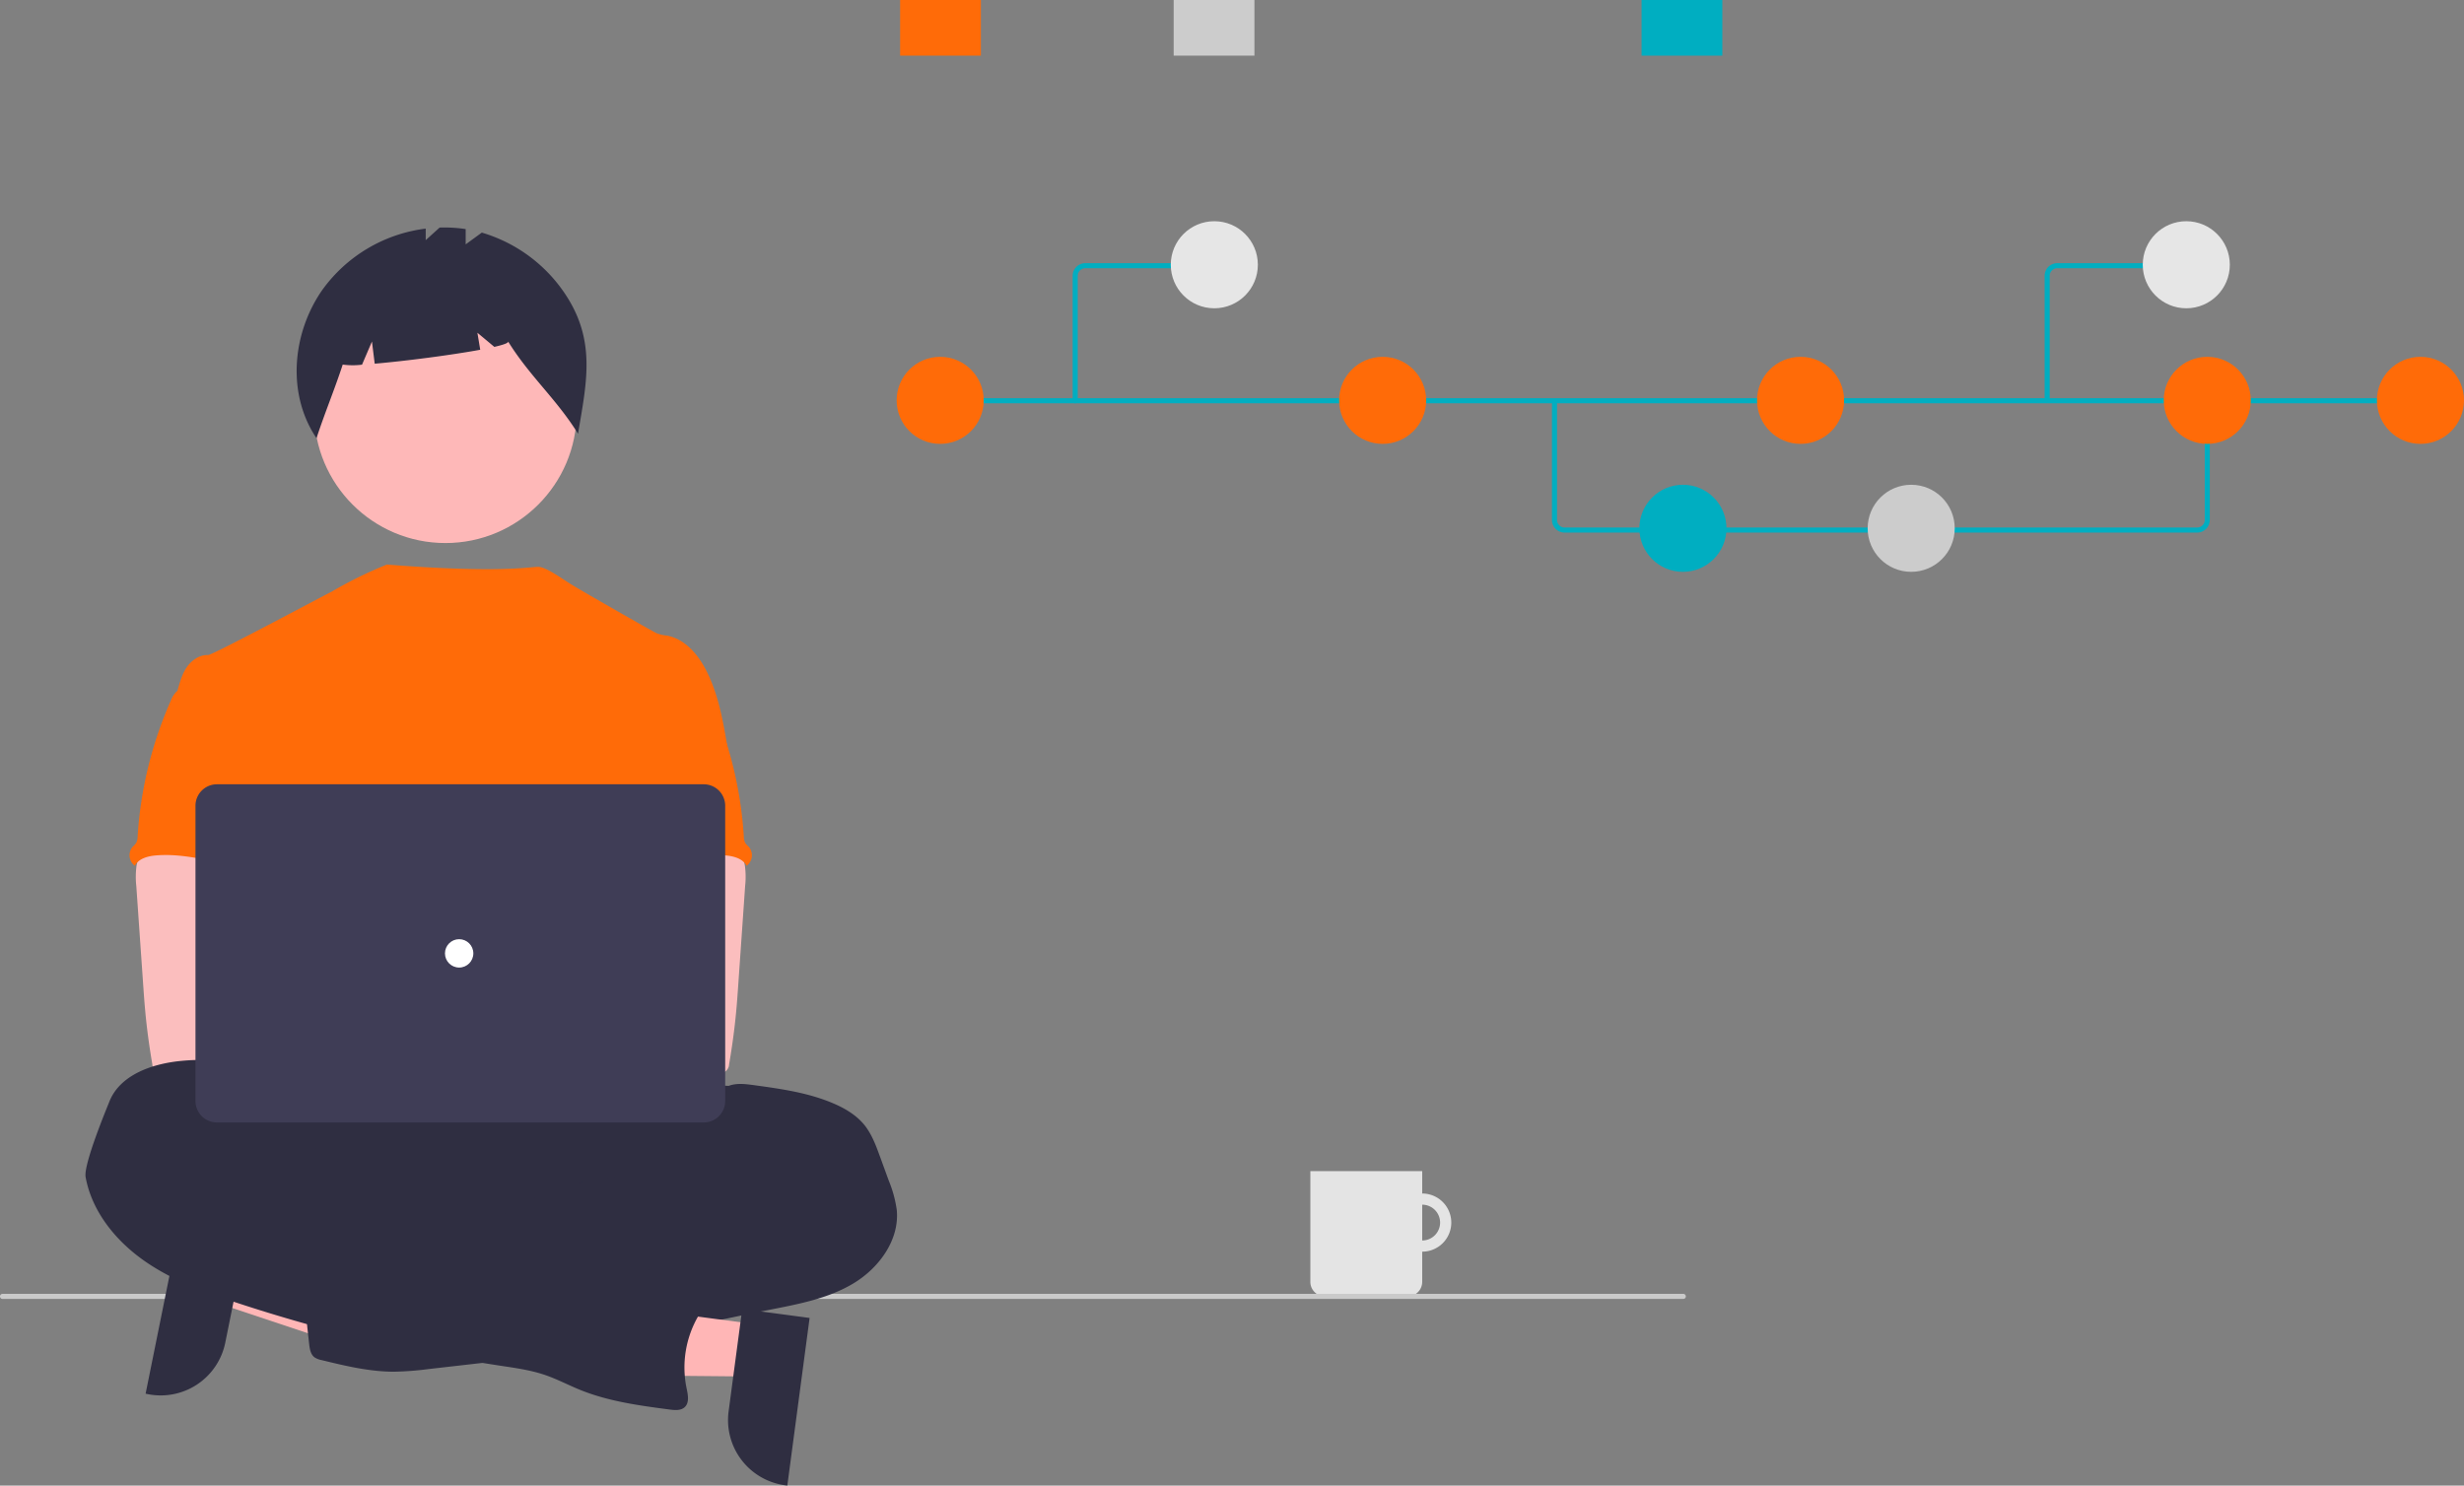 <svg data-name="Layer 1" xmlns="http://www.w3.org/2000/svg" width="973.461" height="587.025"><rect width="100%" height="100%" fill="#808080" stroke="none"/><g data-name="Group 100" fill="#e4e4e4"><path data-name="Path 1465" d="M561.877 471.613a11.49 11.49 0 1 0 11.49 11.49 11.49 11.49 0 0 0-11.49-11.49Zm0 18.561a7.071 7.071 0 1 1 7.071-7.071 7.071 7.071 0 0 1-7.07 7.071Z"/><path data-name="Path 1467" d="M517.684 462.774h44.193v43.739a5.757 5.757 0 0 1-5.757 5.757h-32.679a5.757 5.757 0 0 1-5.757-5.757v-43.739Z"/></g><path data-name="Path 944" d="M665.133 513.271H.896a1.006 1.006 0 0 1 0-2h664.237a1.006 1.006 0 0 1 0 2Z" fill="#cacaca"/><path fill="#ffb6b6" d="m89.41 494.381-4.108 20.313 76.393 25.514 6.064-29.98-78.349-15.847z"/><path d="M97.09 490.542 89 530.544l-.001.002a26.01 26.01 0 0 1-30.65 20.336l-.828-.168 13.247-65.496Z" fill="#2f2e41"/><circle data-name="Ellipse 276" cx="175.979" cy="162.713" r="51.871" fill="#feb8b8"/><path data-name="Path 1461" d="M224.427 117.963a59.907 59.907 0 0 0-34.08-26.052l-6.369 4.647v-6.034a55.143 55.143 0 0 0-10.3-.6l-5.494 4.971v-4.558a59.335 59.335 0 0 0-40.932 24.347c-11.93 17.2-13.945 41.129-2.21 58.467 3.221-9.9 7.131-19.189 10.353-29.088a29.3 29.3 0 0 0 7.633.037l3.92-9.145 1.094 8.758c12.148-1.058 30.166-3.382 41.682-5.511l-1.12-6.719 6.7 5.583c3.528-.812 5.623-1.549 5.45-2.112 8.565 13.808 19.047 22.627 27.611 36.435 3.253-19.47 6.997-35.659-3.938-53.426Z" fill="#2f2e41"/><ellipse data-name="Ellipse 260" cx="192.856" cy="464.787" rx="133.56" ry="37.359" fill="#2f2e41"/><path d="M287.54 296.101c-1.784-10.731-3.624-21.668-8.612-31.335-3.277-6.332-8.48-12.366-15.495-13.618a14.99 14.99 0 0 1-4.034-.934c-2.056-.99-29.674-16.756-34.063-19.502-3.77-2.357-9.72-6.722-12.72-6.722-3.017-.067-14.59 2.627-59.76-.904a163.141 163.141 0 0 0-22.01 10.822c-.145-.096-46.882 25.001-48.637 24.935-3.326-.14-6.416 1.989-8.323 4.67-1.905 2.681-2.8 6-3.735 9.21 10.208 22.732 19.547 45.494 29.756 68.227a5.821 5.821 0 0 1 .739 2.8 6.834 6.834 0 0 1-1.27 2.8c-5.007 8.042-4.848 18.157-4.3 27.61.547 9.451 1.223 19.435-3 27.907-1.15 2.326-2.644 4.455-3.736 6.781-2.56 5.268-3.484 22.117-1.99 27.777l187.267 5.365C269.59 430.922 287.539 296.1 287.539 296.1Z" fill="#ff6b08"/><path data-name="Path 1421" d="M53.963 341.958a33.063 33.063 0 0 0-.112 8.154l2.684 38.546c.252 3.633.5 7.257.841 10.881.644 7.033 1.606 14.01 2.8 20.977a3.736 3.736 0 0 0 3.83 3.633c11.814 2.5 24.021 2.4 36.08 1.719 18.4-1.027 65.473-2.97 68.35-6.706s1.2-9.779-2.55-12.8-65.872-10.386-65.872-10.386c.607-4.81 2.438-9.34 4.175-13.907 3.12-8.1 6.034-16.466 6.09-25.143s-3.213-17.8-10.32-22.771c-5.848-4.081-13.376-4.838-20.5-4.67-5.185.149-14.142-1.093-18.877.934-3.747 1.65-5.919 7.87-6.619 11.539Z" fill="#fbbebe"/><path data-name="Path 1423" d="M287.871 429.091c3.11-1.186 6.538-.757 9.872-.308 10.732 1.466 21.622 2.97 31.57 7.257 4.67 2 9.115 4.67 12.272 8.6 2.8 3.54 4.436 7.874 5.987 12.142l3.587 9.826a47.3 47.3 0 0 1 3.13 11.516c1.12 11.759-6.922 22.845-17.037 28.954s-22.023 8.284-33.624 10.563-23.247 4.8-34.8 7.472a140.086 140.086 0 0 1-16.373 3.222c-12.366 1.4-25.292-.663-37.042 3.428-4.67 1.635-9.256 4.063-14.1 5.193a87.745 87.745 0 0 1-9.75 1.485l-22.239 2.54a121.313 121.313 0 0 1-13.636 1.046c-9.713 0-19.268-2.3-28.7-4.6a7.258 7.258 0 0 1-2.8-1.13c-1.494-1.177-1.82-3.26-2.036-5.146q-1.429-12.525-2.5-25.077c-.224-2.718-.392-5.66 1.093-7.948 1.868-2.8 5.511-3.68 8.836-4.222a230.58 230.58 0 0 1 42.665-2.961c5.426-5.426 14.374-5.454 21.482-8.406a63.897 63.897 0 0 0 7.575-4.119 99 99 0 0 1 41.59-13.141 38.714 38.714 0 0 0 8.51-1.214c5.5-1.709 10.516-6.361 16.166-5.221.7-1.933 1.186-4.521 2.8-5.847.8-.682 1.793-1.139 2.531-1.868 1.56-1.578 1.7-4.063 1.466-6.267s-.757-4.464-.187-6.613a9.14 9.14 0 0 1 1.037-2.307c2.792-4.832 7.023-7.316 12.655-6.849Z" fill="#2f2e41"/><path data-name="Path 1430" d="M69.61 273.414a9.667 9.667 0 0 0-2.073 3.316 156.78 156.78 0 0 0-13.169 53.816 5.38 5.38 0 0 1-.607 2.606 11.403 11.403 0 0 1-1.373 1.485 5.156 5.156 0 0 0 .617 7.266q.127.107.261.206c1.541-2.9 5.23-3.848 8.51-4.1 15.7-1.242 31.035 6.062 46.782 5.511-1.11-3.839-2.709-7.528-3.615-11.413-4.007-17.251 5.987-36.033-.14-52.649-1.224-3.325-3.269-6.594-6.49-8.051a17.29 17.29 0 0 0-4.157-1.1c-3.979-.719-11.9-3.792-15.747-2.559-1.42.458-1.98 1.793-3.157 2.6-1.788 1.142-4.16 1.562-5.642 3.066Z" fill="#ff6b08"/><path data-name="Path 1421" d="M287.651 330.419c-4.735-2.027-13.692-.785-18.876-.934-7.125-.168-14.653.589-20.5 4.67-7.108 4.971-10.377 14.094-10.32 22.771s2.97 17.043 6.09 25.143c1.736 4.567 3.567 9.097 4.174 13.907 0 0-62.12 7.365-65.87 10.386s-5.427 9.064-2.55 12.8 92.614 7.487 104.43 4.987a3.736 3.736 0 0 0 3.828-3.633c1.194-6.967 2.156-13.944 2.8-20.977.341-3.624.59-7.248.841-10.881l2.684-38.546a33.064 33.064 0 0 0-.112-8.154c-.7-3.669-2.872-9.889-6.619-11.539Z" fill="#fbbebe"/><path data-name="Path 1430" d="M272.981 270.348c-1.177-.807-1.737-2.142-3.157-2.6-3.847-1.233-11.768 1.84-15.747 2.559a17.29 17.29 0 0 0-4.156 1.1c-3.222 1.457-5.267 4.726-6.49 8.051-6.128 16.616 3.866 35.398-.14 52.649-.907 3.885-2.505 7.574-3.616 11.413 15.747.551 31.083-6.753 46.783-5.511 3.28.252 6.968 1.2 8.51 4.1q.133-.099.26-.206a5.156 5.156 0 0 0 .617-7.266 11.401 11.401 0 0 1-1.373-1.485 5.38 5.38 0 0 1-.607-2.606 156.78 156.78 0 0 0-13.169-53.816 9.667 9.667 0 0 0-2.073-3.316c-1.482-1.504-3.854-1.924-5.642-3.066Z" fill="#ff6b08"/><path fill="#ffb6b6" d="m299.243 523.378-2.73 20.543-80.538-.755 4.03-30.32 79.238 10.532z"/><path d="m319.853 520.785-8.804 66.24-.838-.111a26.01 26.01 0 0 1-22.356-29.209v-.001l5.377-40.457Z" fill="#2f2e41"/><path data-name="Path 1427" d="M109.77 439.487c0 .934-1.467 0-1.6-1-1.028-7.556-7.025-13.786-14.01-16.812s-14.945-3.185-22.51-2.466c-11.44 1.083-24.284 5.464-28.468 16.158-.99 2.5-10.264 24.76-9.359 29.766 2.438 13.356 11.572 24.779 22.64 32.69s24 12.637 36.9 16.9a639.95 639.95 0 0 0 104.607 24.984c5.753.869 11.563 1.672 17.073 3.521 4.931 1.653 9.545 4.128 14.365 6.071 11.208 4.5 23.266 6.108 35.211 7.687 2.036.262 4.371.448 5.875-.934 1.943-1.8 1.3-4.941.747-7.528a40.488 40.488 0 0 1 4.773-28.729c2-3.362 4.6-6.809 4.222-10.7-.448-4.539-4.969-7.752-9.47-8.481s-9.079.346-13.6.934a7.285 7.285 0 0 1-4.624-.458 9.235 9.235 0 0 1-1.812-1.606 20.482 20.482 0 0 0-23.854-3.334c-1.672.934-4.2-1.149-5.94-1.933l-19.642-8.892c-22.565-10.208-45.242-20.464-69.115-26.927a14.514 14.514 0 0 1-5.324-2.214c-1.186-.934-2.036-2.2-3.129-3.241-2.382-2.251-5.7-3.148-8.555-4.745s-6.056-5.508-5.402-8.711Z" fill="#2f2e41"/><circle cx="160.617" cy="411.99" r="14" fill="#fbbebe"/><circle cx="191.617" cy="411.99" r="14" fill="#fbbebe"/><path d="M278.035 443.537H85.697a8.48 8.48 0 0 1-8.47-8.47V318.381a8.48 8.48 0 0 1 8.47-8.47h192.338a8.48 8.48 0 0 1 8.47 8.47v116.686a8.48 8.48 0 0 1-8.47 8.47Z" fill="#3f3d56"/><circle data-name="Ellipse 263" cx="181.399" cy="376.724" r="5.604" fill="#fff"/><path d="M868.03 210.452H618.136a5.006 5.006 0 0 1-5-5v-47.1h2v47.1a3.003 3.003 0 0 0 3 3h249.892a3.003 3.003 0 0 0 3-3v-47.429h2v47.43a5.006 5.006 0 0 1-5 5Z" fill="#00aec1"/><path fill="#00aec1" d="M371.397 157.352h587.22v2h-587.22z"/><circle data-name="Ellipse 264" cx="371.439" cy="158.196" r="17.202" fill="#ff6b08"/><circle data-name="Ellipse 266" cx="546.244" cy="158.196" r="17.202" fill="#ff6b08"/><circle data-name="Ellipse 268" cx="664.876" cy="208.757" r="17.202" fill="#00aec1"/><circle data-name="Ellipse 269" cx="755.063" cy="208.757" r="17.202" fill="#ccc"/><circle data-name="Ellipse 270" cx="711.36" cy="158.196" r="17.202" fill="#ff6b08"/><circle data-name="Ellipse 271" cx="956.259" cy="158.196" r="17.202" fill="#ff6b08"/><circle data-name="Ellipse 272" cx="872.029" cy="158.196" r="17.202" fill="#ff6b08"/><path data-name="Rectangle 207" fill="#00aec1" d="M648.539 0h31.906v21.99h-31.906z"/><path data-name="Rectangle 208" fill="#ff6b08" d="M355.612 0h31.906v21.99h-31.906z"/><path data-name="Rectangle 209" fill="#ccc" d="M463.685 0h31.906v21.99h-31.906z"/><path d="M424.782 159.352a1 1 0 0 1-1-1V108.99a5.006 5.006 0 0 1 5-5h48.675a1 1 0 0 1 0 2h-48.675a3.003 3.003 0 0 0-3 3v49.362a1 1 0 0 1-1 1Z" fill="#00aec1"/><circle data-name="Ellipse 265" cx="479.744" cy="104.616" r="17.202" fill="#e6e6e6"/><path d="M809.782 158.352h-2V108.99a5.006 5.006 0 0 1 5-5h48.675v2h-48.675a3.003 3.003 0 0 0-3 3Z" fill="#00aec1"/><circle data-name="Ellipse 265" cx="863.744" cy="104.616" r="17.202" fill="#e6e6e6"/></svg>